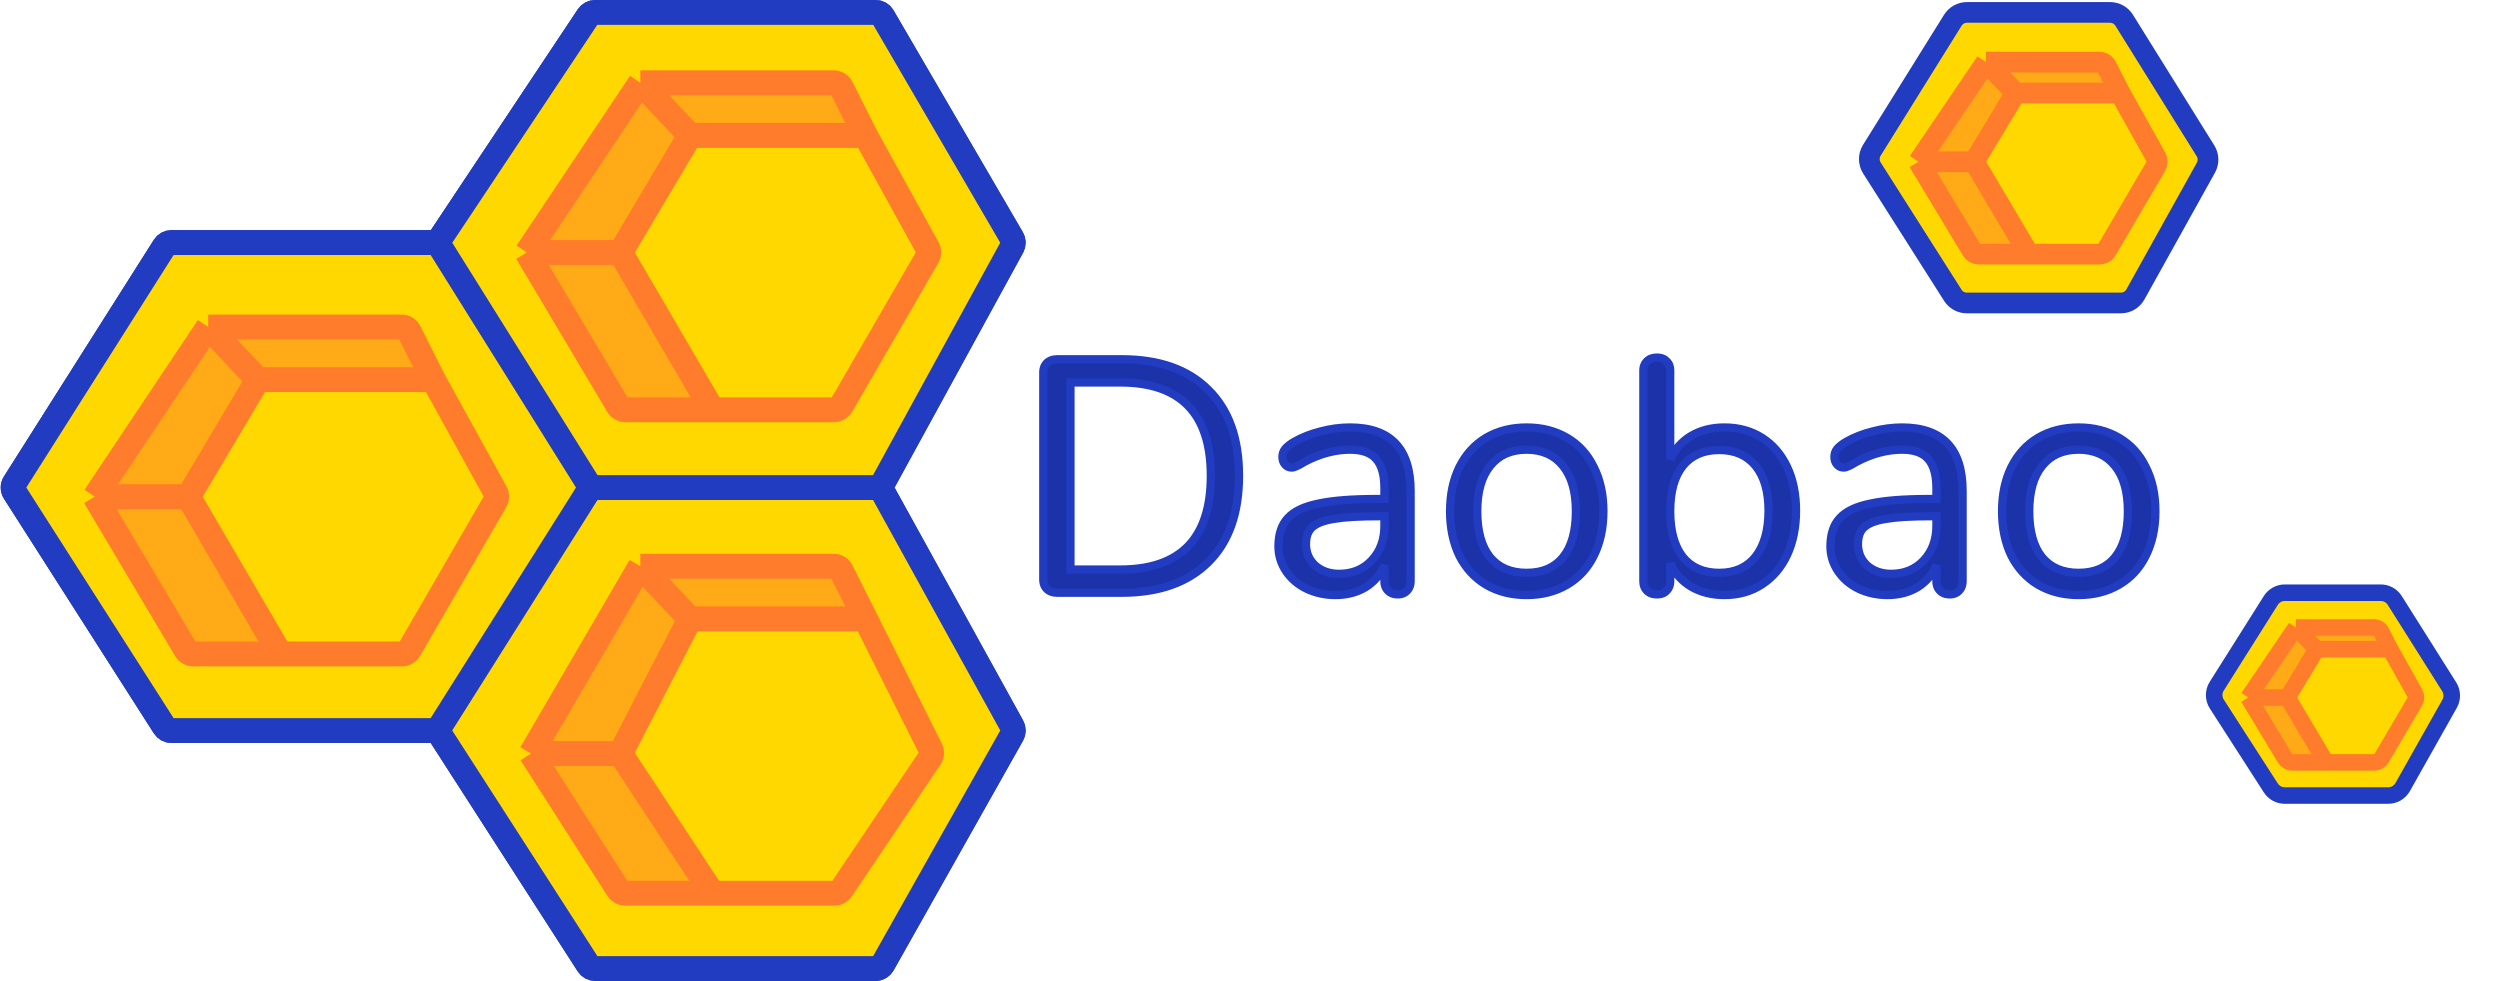 <svg width="3020" height="1185" viewBox="0 0 3020 1185" fill="none" xmlns="http://www.w3.org/2000/svg">
<path d="M718.857 15H1057.75C1061.31 15 1064.6 16.891 1066.39 19.965L1222.66 288.119C1224.42 291.148 1224.47 294.88 1222.79 297.955L1063.5 589L1222.8 877.617C1224.48 880.652 1224.46 884.339 1222.76 887.359L1066.37 1164.91C1064.6 1168.05 1061.27 1170 1057.66 1170H718.957C715.556 1170 712.388 1168.27 710.547 1165.41L528.5 882.5H206.978C203.565 882.5 200.388 880.76 198.551 877.884L17.425 594.361C15.335 591.09 15.327 586.905 17.404 583.626L198.555 297.649C200.389 294.754 203.577 293 207.003 293H528.5L710.532 19.46C712.386 16.674 715.511 15 718.857 15Z" fill="#FFD800"/>
<path d="M1063.5 589L1222.79 297.955C1224.47 294.88 1224.42 291.148 1222.66 288.119L1066.39 19.965C1064.6 16.891 1061.31 15 1057.75 15H718.857C715.511 15 712.386 16.674 710.532 19.46L528.5 293M1063.5 589H713.5M1063.5 589L1222.8 877.617C1224.48 880.652 1224.46 884.339 1222.76 887.359L1066.37 1164.91C1064.6 1168.05 1061.27 1170 1057.66 1170H718.957C715.556 1170 712.388 1168.27 710.547 1165.41L528.5 882.5M713.5 589L528.5 293M713.5 589L528.5 882.5M528.5 293H207.003C203.577 293 200.389 294.754 198.555 297.649L17.404 583.626C15.327 586.905 15.335 591.09 17.425 594.361L198.551 877.884C200.388 880.76 203.565 882.5 206.978 882.5H528.5" stroke="#213BC1" stroke-width="30"/>
<path d="M718.857 15H1057.75C1061.31 15 1064.6 16.891 1066.39 19.965L1222.66 288.119C1224.42 291.148 1224.47 294.88 1222.79 297.955L1063.5 589L1222.8 877.617C1224.48 880.652 1224.46 884.339 1222.76 887.359L1066.37 1164.91C1064.6 1168.05 1061.27 1170 1057.66 1170H718.957C715.556 1170 712.388 1168.27 710.547 1165.41L528.5 882.5H206.978C203.565 882.5 200.388 880.76 198.551 877.884L17.425 594.361C15.335 591.09 15.327 586.905 17.404 583.626L198.555 297.649C200.389 294.754 203.577 293 207.003 293H528.5L710.532 19.46C712.386 16.674 715.511 15 718.857 15Z" fill="#FFD800"/>
<path d="M1063.5 589L1222.79 297.955C1224.47 294.88 1224.42 291.148 1222.66 288.119L1066.39 19.965C1064.6 16.891 1061.31 15 1057.75 15H718.857C715.511 15 712.386 16.674 710.532 19.46L528.5 293M1063.5 589H713.5M1063.5 589L1222.8 877.617C1224.48 880.652 1224.46 884.339 1222.76 887.359L1066.37 1164.91C1064.6 1168.05 1061.27 1170 1057.66 1170H718.957C715.556 1170 712.388 1168.27 710.547 1165.41L528.5 882.5M713.5 589L528.5 293M713.5 589L528.5 882.5M528.5 293H207.003C203.577 293 200.389 294.754 198.555 297.649L17.404 583.626C15.327 586.905 15.335 591.09 17.425 594.361L198.551 877.884C200.388 880.76 203.565 882.5 206.978 882.5H528.5" stroke="#213BC1" stroke-width="30"/>
<path d="M1016.27 689.506C1014.57 686.13 1011.12 684 1007.34 684H773.5L833.5 747.615H1045.5L1016.27 689.506Z" fill="#FF7C2C" fill-opacity="0.5"/>
<path d="M773.5 684L641.5 910.304H749.5L833.5 747.615L773.5 684Z" fill="#FF7C2C" fill-opacity="0.5"/>
<path d="M641.5 910.304L746.55 1074.39C748.388 1077.26 751.562 1079 754.972 1079H860.5L749.5 910.304H641.5Z" fill="#FF7C2C" fill-opacity="0.5"/>
<path d="M773.5 684H1007.34C1011.12 684 1014.57 686.13 1016.27 689.506L1045.5 747.615M773.5 684L641.5 910.304M773.5 684L833.5 747.615M641.5 910.304L746.55 1074.39C748.388 1077.26 751.562 1079 754.972 1079H860.5M641.5 910.304H749.5M833.5 747.615H1045.5M833.5 747.615L749.5 910.304M1045.5 747.615L1124.39 905.086C1126 908.31 1125.76 912.155 1123.74 915.147L1016.47 1074.58C1014.61 1077.34 1011.5 1079 1008.18 1079H860.5M749.5 910.304L860.5 1079" stroke="#FF7C2C" stroke-width="30"/>
<path d="M1016.27 105.506C1014.57 102.13 1011.12 100 1007.34 100H773.5L833.5 163.615H1045.5L1016.27 105.506Z" fill="#FF7C2C" fill-opacity="0.5"/>
<path d="M773.5 100L636.5 305H749.5L833.5 163.615L773.5 100Z" fill="#FF7C2C" fill-opacity="0.5"/>
<path d="M636.5 305L746.593 490.112C748.395 493.143 751.661 495 755.188 495H860.5L749.5 305H636.5Z" fill="#FF7C2C" fill-opacity="0.5"/>
<path d="M773.5 100H1007.34C1011.12 100 1014.57 102.13 1016.27 105.506L1045.5 163.615M773.5 100L636.5 305M773.5 100L833.5 163.615M636.5 305L746.593 490.112C748.395 493.143 751.661 495 755.188 495H860.5M636.5 305H749.5M833.5 163.615H1045.5M833.5 163.615L749.5 305M1045.5 163.615L1120.77 300.051C1122.46 303.122 1122.43 306.856 1120.67 309.892L1016.39 490.01C1014.6 493.099 1011.3 495 1007.73 495H860.5M749.5 305L860.5 495" stroke="#FF7C2C" stroke-width="30"/>
<path d="M494.27 400.506C492.572 397.13 489.115 395 485.336 395H251.5L311.5 458.615H523.5L494.27 400.506Z" fill="#FF7C2C" fill-opacity="0.5"/>
<path d="M251.5 395L114.5 600H227.5L311.5 458.615L251.5 395Z" fill="#FF7C2C" fill-opacity="0.5"/>
<path d="M114.5 600L224.593 785.112C226.395 788.143 229.661 790 233.188 790H338.5L227.5 600H114.5Z" fill="#FF7C2C" fill-opacity="0.5"/>
<path d="M251.5 395H485.336C489.115 395 492.572 397.13 494.27 400.506L523.5 458.615M251.5 395L114.5 600M251.5 395L311.5 458.615M114.5 600L224.593 785.112C226.395 788.143 229.661 790 233.188 790H338.5M114.5 600H227.5M311.5 458.615H523.5M311.5 458.615L227.5 600M523.5 458.615L598.77 595.051C600.464 598.122 600.425 601.856 598.668 604.892L494.389 785.01C492.601 788.099 489.303 790 485.734 790H338.5M227.5 600L338.5 790" stroke="#FF7C2C" stroke-width="30"/>
<path d="M1277.1 716C1272.03 716 1267.9 714.533 1264.7 711.6C1261.77 708.667 1260.3 704.8 1260.3 700V450C1260.3 445.2 1261.77 441.333 1264.7 438.4C1267.9 435.467 1272.03 434 1277.1 434H1355.1C1400.17 434 1434.97 446.267 1459.5 470.8C1484.3 495.067 1496.7 529.733 1496.7 574.8C1496.7 619.867 1484.3 654.667 1459.5 679.2C1434.7 703.733 1399.9 716 1355.1 716H1277.1ZM1353.1 688C1426.17 688 1462.7 650.267 1462.7 574.8C1462.7 499.6 1426.17 462 1353.1 462H1293.1V688H1353.1ZM1630.8 516.4C1679.6 516.4 1704 542 1704 593.2V702C1704 706.8 1702.54 710.667 1699.6 713.6C1696.94 716.533 1693.2 718 1688.4 718C1683.6 718 1679.74 716.533 1676.8 713.6C1673.87 710.667 1672.4 706.8 1672.4 702V682.8C1667.34 694.267 1659.6 703.2 1649.2 709.6C1638.8 715.733 1626.8 718.8 1613.2 718.8C1600.67 718.8 1589.07 716.267 1578.4 711.2C1568 706.133 1559.74 699.067 1553.6 690C1547.47 680.933 1544.4 670.933 1544.4 660C1544.4 645.333 1548.14 634 1555.6 626C1563.07 617.733 1575.34 611.867 1592.4 608.4C1609.47 604.667 1633.2 602.8 1663.6 602.8H1672.4V589.6C1672.4 573.6 1669.07 561.867 1662.4 554.4C1656 546.933 1645.47 543.2 1630.8 543.2C1612.67 543.2 1594.27 548.133 1575.6 558C1568.4 562.533 1563.34 564.8 1560.4 564.8C1557.2 564.8 1554.54 563.6 1552.4 561.2C1550.27 558.8 1549.2 555.733 1549.2 552C1549.2 548.267 1550.27 545.067 1552.4 542.4C1554.8 539.467 1558.54 536.533 1563.6 533.6C1572.94 528.267 1583.47 524.133 1595.2 521.2C1607.2 518 1619.07 516.4 1630.8 516.4ZM1617.6 693.2C1633.6 693.2 1646.67 687.867 1656.8 677.2C1667.2 666.267 1672.4 652.267 1672.4 635.2V623.6H1665.2C1641.74 623.6 1623.87 624.667 1611.6 626.8C1599.34 628.667 1590.54 632 1585.2 636.8C1580.14 641.333 1577.6 648.133 1577.6 657.2C1577.6 667.6 1581.34 676.267 1588.8 683.2C1596.54 689.867 1606.14 693.2 1617.6 693.2ZM1844.11 718.8C1825.71 718.8 1809.45 714.667 1795.31 706.4C1781.45 698.133 1770.65 686.4 1762.91 671.2C1755.45 655.733 1751.71 637.867 1751.71 617.6C1751.71 597.333 1755.45 579.6 1762.91 564.4C1770.65 548.933 1781.45 537.067 1795.31 528.8C1809.45 520.533 1825.71 516.4 1844.11 516.4C1862.51 516.4 1878.78 520.533 1892.91 528.8C1907.05 537.067 1917.85 548.933 1925.31 564.4C1933.05 579.6 1936.91 597.333 1936.91 617.6C1936.91 637.867 1933.05 655.733 1925.31 671.2C1917.85 686.4 1907.05 698.133 1892.91 706.4C1878.78 714.667 1862.51 718.8 1844.11 718.8ZM1844.11 692C1863.31 692 1877.98 685.733 1888.11 673.2C1898.51 660.4 1903.71 641.867 1903.71 617.6C1903.71 593.867 1898.51 575.6 1888.11 562.8C1877.71 549.733 1863.05 543.2 1844.11 543.2C1825.18 543.2 1810.51 549.733 1800.11 562.8C1789.71 575.6 1784.51 593.867 1784.51 617.6C1784.51 641.6 1789.58 660 1799.71 672.8C1810.11 685.6 1824.91 692 1844.11 692ZM2083.19 516.4C2100.25 516.4 2115.32 520.533 2128.39 528.8C2141.45 537.067 2151.59 548.8 2158.79 564C2165.99 579.2 2169.59 596.8 2169.59 616.8C2169.59 637.067 2165.99 654.933 2158.79 670.4C2151.59 685.6 2141.45 697.467 2128.39 706C2115.32 714.533 2100.25 718.8 2083.19 718.8C2067.99 718.8 2054.65 715.467 2043.19 708.8C2031.99 702.133 2023.45 692.667 2017.59 680.4V702C2017.59 706.8 2016.12 710.667 2013.19 713.6C2010.52 716.533 2006.65 718 2001.59 718C1996.52 718 1992.52 716.533 1989.59 713.6C1986.65 710.667 1985.19 706.8 1985.19 702V447.6C1985.19 443.067 1986.65 439.333 1989.59 436.4C1992.52 433.467 1996.52 432 2001.59 432C2006.65 432 2010.52 433.467 2013.19 436.4C2016.12 439.067 2017.59 442.8 2017.59 447.6V554.8C2023.45 542.533 2031.99 533.067 2043.19 526.4C2054.65 519.733 2067.99 516.4 2083.19 516.4ZM2076.79 692C2095.72 692 2110.39 685.467 2120.79 672.4C2131.19 659.067 2136.39 640.533 2136.39 616.8C2136.39 593.6 2131.19 575.6 2120.79 562.8C2110.39 550 2095.72 543.6 2076.79 543.6C2057.85 543.6 2043.19 550 2032.79 562.8C2022.65 575.6 2017.59 593.867 2017.59 617.6C2017.59 641.333 2022.65 659.733 2032.79 672.8C2043.19 685.6 2057.85 692 2076.79 692ZM2297.6 516.4C2346.4 516.4 2370.8 542 2370.8 593.2V702C2370.8 706.8 2369.33 710.667 2366.4 713.6C2363.73 716.533 2360 718 2355.2 718C2350.4 718 2346.53 716.533 2343.6 713.6C2340.67 710.667 2339.2 706.8 2339.2 702V682.8C2334.13 694.267 2326.4 703.2 2316 709.6C2305.6 715.733 2293.6 718.8 2280 718.8C2267.47 718.8 2255.87 716.267 2245.2 711.2C2234.8 706.133 2226.53 699.067 2220.4 690C2214.27 680.933 2211.2 670.933 2211.2 660C2211.2 645.333 2214.93 634 2222.4 626C2229.87 617.733 2242.13 611.867 2259.2 608.4C2276.27 604.667 2300 602.8 2330.4 602.8H2339.2V589.6C2339.2 573.6 2335.87 561.867 2329.2 554.4C2322.8 546.933 2312.27 543.2 2297.6 543.2C2279.47 543.2 2261.07 548.133 2242.4 558C2235.2 562.533 2230.13 564.8 2227.2 564.8C2224 564.8 2221.33 563.6 2219.2 561.2C2217.07 558.8 2216 555.733 2216 552C2216 548.267 2217.07 545.067 2219.2 542.4C2221.6 539.467 2225.33 536.533 2230.4 533.6C2239.73 528.267 2250.27 524.133 2262 521.2C2274 518 2285.87 516.4 2297.6 516.4ZM2284.4 693.2C2300.4 693.2 2313.47 687.867 2323.6 677.2C2334 666.267 2339.2 652.267 2339.2 635.2V623.6H2332C2308.53 623.6 2290.67 624.667 2278.4 626.8C2266.13 628.667 2257.33 632 2252 636.8C2246.93 641.333 2244.4 648.133 2244.4 657.2C2244.4 667.6 2248.13 676.267 2255.6 683.2C2263.33 689.867 2272.93 693.2 2284.4 693.2ZM2510.91 718.8C2492.51 718.8 2476.24 714.667 2462.11 706.4C2448.24 698.133 2437.44 686.4 2429.71 671.2C2422.24 655.733 2418.51 637.867 2418.51 617.6C2418.51 597.333 2422.24 579.6 2429.71 564.4C2437.44 548.933 2448.24 537.067 2462.11 528.8C2476.24 520.533 2492.51 516.4 2510.91 516.4C2529.31 516.4 2545.58 520.533 2559.71 528.8C2573.84 537.067 2584.64 548.933 2592.11 564.4C2599.84 579.6 2603.71 597.333 2603.71 617.6C2603.71 637.867 2599.84 655.733 2592.11 671.2C2584.64 686.4 2573.84 698.133 2559.71 706.4C2545.58 714.667 2529.31 718.8 2510.91 718.8ZM2510.91 692C2530.11 692 2544.78 685.733 2554.91 673.2C2565.31 660.4 2570.51 641.867 2570.51 617.6C2570.51 593.867 2565.31 575.6 2554.91 562.8C2544.51 549.733 2529.84 543.2 2510.91 543.2C2491.98 543.2 2477.31 549.733 2466.91 562.8C2456.51 575.6 2451.31 593.867 2451.31 617.6C2451.31 641.6 2456.38 660 2466.51 672.8C2476.91 685.6 2491.71 692 2510.91 692Z" fill="#1B32A8"/>
<path d="M1264.7 711.6L1261.16 715.136L1261.24 715.212L1261.32 715.286L1264.7 711.6ZM1264.7 438.4L1261.32 434.714L1261.24 434.788L1261.16 434.864L1264.7 438.4ZM1459.5 470.8L1455.96 474.336L1455.98 474.355L1456 474.374L1459.5 470.8ZM1459.5 679.2L1463.02 682.755L1459.5 679.2ZM1293.1 462V457H1288.1V462H1293.1ZM1293.1 688H1288.1V693H1293.1V688ZM1277.1 711C1273.06 711 1270.2 709.863 1268.08 707.914L1261.32 715.286C1265.6 719.204 1271.01 721 1277.1 721V711ZM1268.24 708.064C1266.39 706.217 1265.3 703.699 1265.3 700H1255.3C1255.3 705.901 1257.15 711.116 1261.16 715.136L1268.24 708.064ZM1265.3 700V450H1255.3V700H1265.3ZM1265.3 450C1265.3 446.301 1266.39 443.783 1268.24 441.936L1261.16 434.864C1257.15 438.884 1255.3 444.099 1255.3 450H1265.3ZM1268.08 442.086C1270.2 440.137 1273.06 439 1277.1 439V429C1271.01 429 1265.6 430.796 1261.32 434.714L1268.08 442.086ZM1277.1 439H1355.1V429H1277.1V439ZM1355.1 439C1399.25 439 1432.63 450.996 1455.96 474.336L1463.04 467.264C1437.31 441.537 1401.08 429 1355.1 429V439ZM1456 474.374C1479.58 497.442 1491.7 530.658 1491.7 574.8H1501.7C1501.7 528.809 1489.02 492.692 1463 467.226L1456 474.374ZM1491.7 574.8C1491.7 618.939 1479.58 652.304 1455.98 675.645L1463.02 682.755C1489.02 657.03 1501.7 620.794 1501.7 574.8H1491.7ZM1455.98 675.645C1432.37 699.01 1398.97 711 1355.1 711V721C1400.83 721 1437.03 708.457 1463.02 682.755L1455.98 675.645ZM1355.1 711H1277.1V721H1355.1V711ZM1353.1 693C1390.45 693 1419.36 683.348 1438.89 663.178C1458.39 643.038 1467.7 613.264 1467.7 574.8H1457.7C1457.7 611.802 1448.74 638.628 1431.71 656.222C1414.7 673.786 1388.82 683 1353.1 683V693ZM1467.7 574.8C1467.7 536.465 1458.39 506.788 1438.89 486.716C1419.36 466.616 1390.44 457 1353.1 457V467C1388.83 467 1414.71 476.184 1431.71 493.684C1448.74 511.212 1457.7 537.935 1457.7 574.8H1467.7ZM1353.1 457H1293.1V467H1353.1V457ZM1288.1 462V688H1298.1V462H1288.1ZM1293.1 693H1353.1V683H1293.1V693ZM1699.6 713.6L1696.07 710.064L1695.98 710.149L1695.9 710.237L1699.6 713.6ZM1676.8 713.6L1680.34 710.064V710.064L1676.8 713.6ZM1672.4 682.8H1677.4L1667.83 680.779L1672.4 682.8ZM1649.2 709.6L1651.74 713.907L1651.78 713.883L1651.82 713.858L1649.2 709.6ZM1578.4 711.2L1576.21 715.695L1576.24 715.706L1576.26 715.716L1578.4 711.2ZM1553.6 690L1549.46 692.802L1553.6 690ZM1555.6 626L1559.26 629.412L1559.29 629.382L1559.31 629.351L1555.6 626ZM1592.4 608.4L1593.4 613.3L1593.44 613.292L1593.47 613.284L1592.4 608.4ZM1672.4 602.8V607.8H1677.4V602.8H1672.4ZM1662.4 554.4L1658.61 557.654L1658.64 557.692L1658.67 557.73L1662.4 554.4ZM1575.6 558L1573.27 553.58L1573.1 553.668L1572.94 553.769L1575.6 558ZM1552.4 542.4L1548.53 539.234L1548.52 539.255L1548.5 539.277L1552.4 542.4ZM1563.6 533.6L1561.12 529.259L1561.11 529.266L1561.1 529.273L1563.6 533.6ZM1595.2 521.2L1596.42 526.051L1596.45 526.041L1596.49 526.031L1595.2 521.2ZM1656.8 677.2L1653.18 673.754L1653.18 673.756L1656.8 677.2ZM1672.4 623.6H1677.4V618.6H1672.4V623.6ZM1611.6 626.8L1612.36 631.743L1612.41 631.735L1612.46 631.726L1611.6 626.8ZM1585.2 636.8L1588.54 640.526L1588.54 640.521L1588.55 640.516L1585.2 636.8ZM1588.8 683.2L1585.4 686.864L1585.47 686.927L1585.54 686.987L1588.8 683.2ZM1630.8 521.4C1654.37 521.4 1671.14 527.569 1682.08 539.05C1693.07 550.575 1699 568.312 1699 593.2H1709C1709 566.888 1702.74 546.225 1689.32 532.15C1675.86 518.031 1656.04 511.4 1630.8 511.4V521.4ZM1699 593.2V702H1709V593.2H1699ZM1699 702C1699 705.699 1697.92 708.217 1696.07 710.064L1703.14 717.136C1707.16 713.116 1709 707.901 1709 702H1699ZM1695.9 710.237C1694.38 711.911 1692.12 713 1688.4 713V723C1694.29 723 1699.49 721.156 1703.3 716.963L1695.9 710.237ZM1688.4 713C1684.7 713 1682.19 711.912 1680.34 710.064L1673.27 717.136C1677.29 721.155 1682.5 723 1688.4 723V713ZM1680.34 710.064C1678.49 708.217 1677.4 705.699 1677.4 702H1667.4C1667.4 707.901 1669.25 713.116 1673.27 717.136L1680.34 710.064ZM1677.4 702V682.8H1667.4V702H1677.4ZM1667.83 680.779C1663.16 691.346 1656.1 699.487 1646.58 705.342L1651.82 713.858C1663.11 706.913 1671.51 697.188 1676.98 684.821L1667.83 680.779ZM1646.66 705.293C1637.13 710.917 1626.03 713.8 1613.2 713.8V723.8C1627.58 723.8 1640.48 720.549 1651.74 713.907L1646.66 705.293ZM1613.2 713.8C1601.37 713.8 1590.5 711.412 1580.55 706.684L1576.26 715.716C1587.64 721.121 1599.97 723.8 1613.2 723.8V713.8ZM1580.59 706.705C1570.93 701.999 1563.36 695.498 1557.74 687.198L1549.46 692.802C1556.11 702.636 1565.07 710.267 1576.21 715.695L1580.59 706.705ZM1557.74 687.198C1552.17 678.958 1549.4 669.933 1549.4 660H1539.4C1539.4 671.933 1542.77 682.909 1549.46 692.802L1557.74 687.198ZM1549.4 660C1549.4 646.16 1552.92 636.208 1559.26 629.412L1551.95 622.588C1543.36 631.792 1539.4 644.507 1539.4 660H1549.4ZM1559.31 629.351C1565.76 622.212 1576.83 616.666 1593.4 613.3L1591.41 603.5C1573.84 607.068 1560.38 613.254 1551.89 622.649L1559.31 629.351ZM1593.47 613.284C1610.02 609.664 1633.34 607.8 1663.6 607.8V597.8C1633.07 597.8 1608.92 599.669 1591.33 603.515L1593.47 613.284ZM1663.6 607.8H1672.4V597.8H1663.6V607.8ZM1677.4 602.8V589.6H1667.4V602.8H1677.4ZM1677.4 589.6C1677.4 573.068 1673.99 559.865 1666.13 551.07L1658.67 557.73C1664.15 563.868 1667.4 574.132 1667.4 589.6H1677.4ZM1666.2 551.146C1658.46 542.117 1646.2 538.2 1630.8 538.2V548.2C1644.74 548.2 1653.55 551.749 1658.61 557.654L1666.2 551.146ZM1630.8 538.2C1611.73 538.2 1592.53 543.395 1573.27 553.58L1577.94 562.42C1596.01 552.872 1613.61 548.2 1630.8 548.2V538.2ZM1572.94 553.769C1569.45 555.969 1566.6 557.535 1564.36 558.536C1562 559.593 1560.79 559.8 1560.4 559.8V569.8C1562.95 569.8 1565.74 568.874 1568.44 567.664C1571.27 566.398 1574.56 564.565 1578.27 562.231L1572.94 553.769ZM1560.4 559.8C1558.64 559.8 1557.33 559.215 1556.14 557.878L1548.67 564.522C1551.74 567.985 1555.77 569.8 1560.4 569.8V559.8ZM1556.14 557.878C1554.95 556.54 1554.2 554.72 1554.2 552H1544.2C1544.2 556.746 1545.59 561.06 1548.67 564.522L1556.14 557.878ZM1554.2 552C1554.2 549.289 1554.95 547.219 1556.31 545.523L1548.5 539.277C1545.59 542.914 1544.2 547.244 1544.2 552H1554.2ZM1556.27 545.566C1558.14 543.281 1561.31 540.705 1566.11 537.927L1561.1 529.273C1555.76 532.361 1551.46 535.652 1548.53 539.234L1556.27 545.566ZM1566.08 537.941C1574.97 532.861 1585.07 528.887 1596.42 526.051L1593.99 516.349C1581.87 519.38 1570.9 523.672 1561.12 529.259L1566.08 537.941ZM1596.49 526.031C1608.1 522.937 1619.53 521.4 1630.8 521.4V511.4C1618.61 511.4 1606.31 513.063 1593.91 516.369L1596.49 526.031ZM1617.6 698.2C1634.84 698.2 1649.26 692.397 1660.43 680.644L1653.18 673.756C1644.08 683.337 1632.37 688.2 1617.6 688.2V698.2ZM1660.43 680.646C1671.83 668.659 1677.4 653.368 1677.4 635.2H1667.4C1667.4 651.166 1662.58 663.874 1653.18 673.754L1660.43 680.646ZM1677.4 635.2V623.6H1667.4V635.2H1677.4ZM1672.4 618.6H1665.2V628.6H1672.4V618.6ZM1665.2 618.6C1641.65 618.6 1623.44 619.666 1610.75 621.874L1612.46 631.726C1624.3 629.668 1641.82 628.6 1665.2 628.6V618.6ZM1610.85 621.857C1598.24 623.776 1588.27 627.309 1581.86 633.084L1588.55 640.516C1592.8 636.691 1600.43 633.557 1612.36 631.743L1610.85 621.857ZM1581.87 633.074C1575.42 638.844 1572.6 647.21 1572.6 657.2H1582.6C1582.6 649.057 1584.85 643.823 1588.54 640.526L1581.87 633.074ZM1572.6 657.2C1572.6 668.958 1576.89 678.963 1585.4 686.864L1592.21 679.536C1585.78 673.571 1582.6 666.242 1582.6 657.2H1572.6ZM1585.54 686.987C1594.29 694.533 1605.1 698.2 1617.6 698.2V688.2C1607.18 688.2 1598.78 685.2 1592.07 679.413L1585.54 686.987ZM1795.31 706.4L1792.75 710.695L1792.77 710.705L1792.79 710.716L1795.31 706.4ZM1762.91 671.2L1758.41 673.374L1758.43 673.421L1758.46 673.467L1762.91 671.2ZM1762.91 564.4L1758.44 562.164L1758.43 562.18L1758.42 562.195L1762.91 564.4ZM1795.31 528.8L1792.79 524.484L1792.77 524.495L1792.75 524.505L1795.31 528.8ZM1892.91 528.8L1895.44 524.484L1892.91 528.8ZM1925.31 564.4L1920.81 566.574L1920.83 566.621L1920.86 566.667L1925.31 564.4ZM1925.31 671.2L1920.84 668.964L1920.83 668.98L1920.82 668.995L1925.31 671.2ZM1892.91 706.4L1895.44 710.716L1892.91 706.4ZM1888.11 673.2L1884.23 670.047L1884.22 670.056L1888.11 673.2ZM1888.11 562.8L1884.2 565.914L1884.22 565.933L1884.23 565.953L1888.11 562.8ZM1800.11 562.8L1803.99 565.953L1804.01 565.933L1804.02 565.914L1800.11 562.8ZM1799.71 672.8L1795.79 675.904L1795.81 675.928L1795.83 675.953L1799.71 672.8ZM1844.11 713.8C1826.49 713.8 1811.11 709.849 1797.84 702.084L1792.79 710.716C1807.78 719.484 1824.94 723.8 1844.11 723.8V713.8ZM1797.87 702.105C1784.86 694.35 1774.7 683.341 1767.37 668.933L1758.46 673.467C1766.59 689.459 1778.03 701.917 1792.75 710.695L1797.87 702.105ZM1767.42 669.026C1760.33 654.349 1756.71 637.248 1756.71 617.6H1746.71C1746.71 638.485 1750.56 657.118 1758.41 673.374L1767.42 669.026ZM1756.71 617.6C1756.71 597.949 1760.33 580.996 1767.4 566.605L1758.42 562.195C1750.56 578.204 1746.71 596.718 1746.71 617.6H1756.71ZM1767.38 566.636C1774.72 551.961 1784.89 540.837 1797.87 533.095L1792.75 524.505C1778.01 533.296 1766.57 545.906 1758.44 562.164L1767.38 566.636ZM1797.84 533.116C1811.11 525.351 1826.49 521.4 1844.11 521.4V511.4C1824.94 511.4 1807.78 515.716 1792.79 524.484L1797.84 533.116ZM1844.11 521.4C1861.74 521.4 1877.11 525.351 1890.39 533.116L1895.44 524.484C1880.45 515.716 1863.29 511.4 1844.11 511.4V521.4ZM1890.39 533.116C1903.62 540.856 1913.75 551.956 1920.81 566.574L1929.82 562.226C1921.94 545.911 1910.47 533.278 1895.44 524.484L1890.39 533.116ZM1920.86 566.667C1928.17 581.044 1931.91 597.974 1931.91 617.6H1941.91C1941.91 596.693 1937.92 578.156 1929.77 562.133L1920.86 566.667ZM1931.91 617.6C1931.91 637.224 1928.17 654.302 1920.84 668.964L1929.78 673.436C1937.92 657.165 1941.91 638.51 1941.91 617.6H1931.91ZM1920.82 668.995C1913.78 683.346 1903.64 694.331 1890.39 702.084L1895.44 710.716C1910.45 701.936 1921.92 689.454 1929.8 673.405L1920.82 668.995ZM1890.39 702.084C1877.11 709.849 1861.74 713.8 1844.11 713.8V723.8C1863.29 723.8 1880.45 719.484 1895.44 710.716L1890.39 702.084ZM1844.11 697C1864.5 697 1880.73 690.28 1892 676.344L1884.22 670.056C1875.23 681.187 1862.12 687 1844.11 687V697ZM1891.99 676.353C1903.39 662.326 1908.71 642.492 1908.71 617.6H1898.71C1898.71 641.242 1893.64 658.474 1884.23 670.047L1891.99 676.353ZM1908.71 617.6C1908.71 593.21 1903.38 573.657 1891.99 559.647L1884.23 565.953C1893.65 577.543 1898.71 594.523 1898.71 617.6H1908.71ZM1892.02 559.686C1880.54 545.258 1864.34 538.2 1844.11 538.2V548.2C1861.75 548.2 1874.88 554.208 1884.2 565.914L1892.02 559.686ZM1844.11 538.2C1823.89 538.2 1807.68 545.258 1796.2 559.686L1804.02 565.914C1813.34 554.208 1826.47 548.2 1844.11 548.2V538.2ZM1796.23 559.647C1784.85 573.657 1779.51 593.21 1779.51 617.6H1789.51C1789.51 594.523 1794.58 577.543 1803.99 565.953L1796.23 559.647ZM1779.51 617.6C1779.51 642.216 1784.7 661.889 1795.79 675.904L1803.63 669.696C1794.46 658.111 1789.51 640.984 1789.51 617.6H1779.51ZM1795.83 675.953C1807.34 690.12 1823.68 697 1844.11 697V687C1826.14 687 1812.88 681.08 1803.59 669.647L1795.83 675.953ZM2128.39 528.8L2131.06 524.575L2128.39 528.8ZM2158.79 564L2154.27 566.14L2158.79 564ZM2158.79 670.4L2163.31 672.54L2163.31 672.525L2163.32 672.51L2158.79 670.4ZM2128.39 706L2131.12 710.186L2128.39 706ZM2043.19 708.8L2040.63 713.096L2040.65 713.11L2040.67 713.123L2043.19 708.8ZM2017.59 680.4L2022.1 678.243L2012.59 680.4H2017.59ZM2013.19 713.6L2009.65 710.064L2009.57 710.149L2009.49 710.237L2013.19 713.6ZM1989.59 713.6L1986.05 717.136L1989.59 713.6ZM1989.59 436.4L1986.05 432.864V432.864L1989.59 436.4ZM2013.19 436.4L2009.49 439.763L2009.65 439.94L2009.82 440.1L2013.19 436.4ZM2017.59 554.8H2012.59L2022.1 556.957L2017.59 554.8ZM2043.19 526.4L2040.67 522.077L2040.65 522.09L2040.63 522.104L2043.19 526.4ZM2120.79 672.4L2124.7 675.514L2124.71 675.495L2124.73 675.475L2120.79 672.4ZM2120.79 562.8L2124.67 559.647L2120.79 562.8ZM2032.79 562.8L2028.91 559.647L2028.89 559.672L2028.87 559.696L2032.79 562.8ZM2032.79 672.8L2028.84 675.864L2028.87 675.909L2028.91 675.953L2032.79 672.8ZM2083.19 521.4C2099.41 521.4 2113.53 525.316 2125.71 533.025L2131.06 524.575C2117.11 515.75 2101.1 511.4 2083.19 511.4V521.4ZM2125.71 533.025C2137.91 540.742 2147.44 551.718 2154.27 566.14L2163.31 561.86C2155.74 545.882 2145 533.392 2131.06 524.575L2125.71 533.025ZM2154.27 566.14C2161.1 580.557 2164.59 597.402 2164.59 616.8H2174.59C2174.59 596.198 2170.88 577.843 2163.31 561.86L2154.27 566.14ZM2164.59 616.8C2164.59 636.473 2161.09 653.597 2154.25 668.29L2163.32 672.51C2170.88 656.27 2174.59 637.66 2174.59 616.8H2164.59ZM2154.27 668.26C2147.43 682.693 2137.89 693.824 2125.65 701.814L2131.12 710.186C2145.02 701.109 2155.74 688.507 2163.31 672.54L2154.27 668.26ZM2125.65 701.814C2113.48 709.767 2099.38 713.8 2083.19 713.8V723.8C2101.13 723.8 2117.17 719.3 2131.12 710.186L2125.65 701.814ZM2083.19 713.8C2068.74 713.8 2056.3 710.639 2045.7 704.477L2040.67 713.123C2053.01 720.294 2067.24 723.8 2083.19 723.8V713.8ZM2045.74 704.504C2035.43 698.364 2027.56 689.66 2022.1 678.243L2013.08 682.557C2019.35 695.673 2028.54 705.903 2040.63 713.096L2045.74 704.504ZM2012.59 680.4V702H2022.59V680.4H2012.59ZM2012.59 702C2012.59 705.699 2011.5 708.217 2009.65 710.064L2016.72 717.136C2020.74 713.116 2022.59 707.901 2022.59 702H2012.59ZM2009.49 710.237C2008.02 711.854 2005.66 713 2001.59 713V723C2007.65 723 2013.02 721.212 2016.89 716.963L2009.49 710.237ZM2001.59 713C1997.53 713 1994.92 711.86 1993.12 710.064L1986.05 717.136C1990.12 721.207 1995.51 723 2001.59 723V713ZM1993.12 710.064C1991.28 708.217 1990.19 705.699 1990.19 702H1980.19C1980.19 707.901 1982.03 713.116 1986.05 717.136L1993.12 710.064ZM1990.19 702V447.6H1980.19V702H1990.19ZM1990.19 447.6C1990.19 444.257 1991.22 441.84 1993.12 439.936L1986.05 432.864C1982.09 436.827 1980.19 441.876 1980.19 447.6H1990.19ZM1993.12 439.936C1994.92 438.14 1997.53 437 2001.59 437V427C1995.51 427 1990.12 428.793 1986.05 432.864L1993.12 439.936ZM2001.59 437C2005.66 437 2008.02 438.145 2009.49 439.763L2016.89 433.037C2013.02 428.788 2007.65 427 2001.59 427V437ZM2009.82 440.1C2011.5 441.622 2012.59 443.887 2012.59 447.6H2022.59C2022.59 441.713 2020.74 436.511 2016.55 432.7L2009.82 440.1ZM2012.59 447.6V554.8H2022.59V447.6H2012.59ZM2022.1 556.957C2027.56 545.54 2035.43 536.836 2045.74 530.696L2040.63 522.104C2028.54 529.297 2019.35 539.527 2013.08 552.643L2022.1 556.957ZM2045.7 530.723C2056.3 524.561 2068.74 521.4 2083.19 521.4V511.4C2067.24 511.4 2053.01 514.906 2040.67 522.077L2045.7 530.723ZM2076.79 697C2097.01 697 2113.22 689.942 2124.7 675.514L2116.88 669.286C2107.56 680.992 2094.43 687 2076.79 687V697ZM2124.73 675.475C2136.04 660.97 2141.39 641.207 2141.39 616.8H2131.39C2131.39 639.86 2126.33 657.164 2116.84 669.325L2124.73 675.475ZM2141.39 616.8C2141.39 592.911 2136.04 573.639 2124.67 559.647L2116.91 565.953C2126.34 577.561 2131.39 594.289 2131.39 616.8H2141.39ZM2124.67 559.647C2113.17 545.497 2096.98 538.6 2076.79 538.6V548.6C2094.47 548.6 2107.6 554.503 2116.91 565.953L2124.67 559.647ZM2076.79 538.6C2056.6 538.6 2040.4 545.497 2028.91 559.647L2036.67 565.953C2045.97 554.503 2059.11 548.6 2076.79 548.6V538.6ZM2028.87 559.696C2017.78 573.702 2012.59 593.235 2012.59 617.6H2022.59C2022.59 594.498 2027.53 577.498 2036.71 565.904L2028.87 559.696ZM2012.59 617.6C2012.59 641.974 2017.78 661.611 2028.84 675.864L2036.74 669.736C2027.53 657.856 2022.59 640.693 2022.59 617.6H2012.59ZM2028.91 675.953C2040.4 690.103 2056.6 697 2076.79 697V687C2059.11 687 2045.97 681.097 2036.67 669.647L2028.91 675.953ZM2366.4 713.6L2362.86 710.064L2362.78 710.149L2362.7 710.237L2366.4 713.6ZM2343.6 713.6L2347.14 710.064V710.064L2343.6 713.6ZM2339.2 682.8H2344.2L2334.63 680.779L2339.2 682.8ZM2316 709.6L2318.54 713.907L2318.58 713.883L2318.62 713.858L2316 709.6ZM2245.2 711.2L2243.01 715.695L2243.03 715.706L2243.05 715.716L2245.2 711.2ZM2220.4 690L2216.26 692.802L2220.4 690ZM2222.4 626L2226.06 629.412L2226.08 629.382L2226.11 629.351L2222.4 626ZM2259.2 608.4L2260.2 613.3L2260.23 613.292L2260.27 613.284L2259.2 608.4ZM2339.2 602.8V607.8H2344.2V602.8H2339.2ZM2329.2 554.4L2325.4 557.654L2325.44 557.692L2325.47 557.73L2329.2 554.4ZM2242.4 558L2240.06 553.58L2239.9 553.668L2239.74 553.769L2242.4 558ZM2219.2 542.4L2215.33 539.234L2215.31 539.255L2215.3 539.277L2219.2 542.4ZM2230.4 533.6L2227.92 529.259L2227.91 529.266L2227.89 529.273L2230.4 533.6ZM2262 521.2L2263.21 526.051L2263.25 526.041L2263.29 526.031L2262 521.2ZM2323.6 677.2L2319.98 673.754L2319.97 673.756L2323.6 677.2ZM2339.2 623.6H2344.2V618.6H2339.2V623.6ZM2278.4 626.8L2279.15 631.743L2279.2 631.735L2279.26 631.726L2278.4 626.8ZM2252 636.8L2255.33 640.526L2255.34 640.521L2255.34 640.516L2252 636.8ZM2255.6 683.2L2252.2 686.864L2252.27 686.927L2252.34 686.987L2255.6 683.2ZM2297.6 521.4C2321.17 521.4 2337.94 527.569 2348.88 539.05C2359.87 550.575 2365.8 568.312 2365.8 593.2H2375.8C2375.8 566.888 2369.53 546.225 2356.12 532.15C2342.66 518.031 2322.83 511.4 2297.6 511.4V521.4ZM2365.8 593.2V702H2375.8V593.2H2365.8ZM2365.8 702C2365.8 705.699 2364.71 708.217 2362.86 710.064L2369.94 717.136C2373.95 713.116 2375.8 707.901 2375.8 702H2365.8ZM2362.7 710.237C2361.18 711.911 2358.91 713 2355.2 713V723C2361.09 723 2366.29 721.156 2370.1 716.963L2362.7 710.237ZM2355.2 713C2351.5 713 2348.98 711.912 2347.14 710.064L2340.06 717.136C2344.08 721.155 2349.3 723 2355.2 723V713ZM2347.14 710.064C2345.29 708.217 2344.2 705.699 2344.2 702H2334.2C2334.2 707.901 2336.05 713.116 2340.06 717.136L2347.14 710.064ZM2344.2 702V682.8H2334.2V702H2344.2ZM2334.63 680.779C2329.96 691.346 2322.89 699.487 2313.38 705.342L2318.62 713.858C2329.91 706.913 2338.31 697.188 2343.77 684.821L2334.63 680.779ZM2313.46 705.293C2303.92 710.917 2292.82 713.8 2280 713.8V723.8C2294.38 723.8 2307.28 720.549 2318.54 713.907L2313.46 705.293ZM2280 713.8C2268.16 713.8 2257.3 711.412 2247.35 706.684L2243.05 715.716C2254.43 721.121 2266.77 723.8 2280 723.8V713.8ZM2247.39 706.705C2237.73 701.999 2230.16 695.498 2224.54 687.198L2216.26 692.802C2222.91 702.636 2231.87 710.267 2243.01 715.695L2247.39 706.705ZM2224.54 687.198C2218.97 678.958 2216.2 669.933 2216.2 660H2206.2C2206.2 671.933 2209.57 682.909 2216.26 692.802L2224.54 687.198ZM2216.2 660C2216.2 646.16 2219.71 636.208 2226.06 629.412L2218.74 622.588C2210.15 631.792 2206.2 644.507 2206.2 660H2216.2ZM2226.11 629.351C2232.56 622.212 2243.63 616.666 2260.2 613.3L2258.2 603.5C2240.64 607.068 2227.17 613.254 2218.69 622.649L2226.11 629.351ZM2260.27 613.284C2276.82 609.664 2300.14 607.8 2330.4 607.8V597.8C2299.86 597.8 2275.71 599.669 2258.13 603.515L2260.27 613.284ZM2330.4 607.8H2339.2V597.8H2330.4V607.8ZM2344.2 602.8V589.6H2334.2V602.8H2344.2ZM2344.2 589.6C2344.2 573.068 2340.78 559.865 2332.93 551.07L2325.47 557.73C2330.95 563.868 2334.2 574.132 2334.2 589.6H2344.2ZM2333 551.146C2325.26 542.117 2313 538.2 2297.6 538.2V548.2C2311.54 548.2 2320.34 551.749 2325.4 557.654L2333 551.146ZM2297.6 538.2C2278.53 538.2 2259.33 543.395 2240.06 553.58L2244.74 562.42C2262.8 552.872 2280.41 548.2 2297.6 548.2V538.2ZM2239.74 553.769C2236.24 555.969 2233.4 557.535 2231.16 558.536C2228.8 559.593 2227.58 559.8 2227.2 559.8V569.8C2229.75 569.8 2232.54 568.874 2235.24 567.664C2238.07 566.398 2241.36 564.565 2245.06 562.231L2239.74 553.769ZM2227.2 559.8C2225.43 559.8 2224.13 559.215 2222.94 557.878L2215.46 564.522C2218.54 567.985 2222.57 569.8 2227.2 569.8V559.8ZM2222.94 557.878C2221.75 556.54 2221 554.72 2221 552H2211C2211 556.746 2212.39 561.06 2215.46 564.522L2222.94 557.878ZM2221 552C2221 549.289 2221.75 547.219 2223.1 545.523L2215.3 539.277C2212.39 542.914 2211 547.244 2211 552H2221ZM2223.07 545.566C2224.94 543.281 2228.11 540.705 2232.91 537.927L2227.89 529.273C2222.56 532.361 2218.26 535.652 2215.33 539.234L2223.07 545.566ZM2232.88 537.941C2241.77 532.861 2251.87 528.887 2263.21 526.051L2260.79 516.349C2248.66 519.38 2237.7 523.672 2227.92 529.259L2232.88 537.941ZM2263.29 526.031C2274.89 522.937 2286.33 521.4 2297.6 521.4V511.4C2285.41 511.4 2273.11 513.063 2260.71 516.369L2263.29 526.031ZM2284.4 698.2C2301.64 698.2 2316.06 692.397 2327.22 680.644L2319.97 673.756C2310.87 683.337 2299.16 688.2 2284.4 688.2V698.2ZM2327.22 680.646C2338.62 668.659 2344.2 653.368 2344.2 635.2H2334.2C2334.2 651.166 2329.38 663.874 2319.98 673.754L2327.22 680.646ZM2344.2 635.2V623.6H2334.2V635.2H2344.2ZM2339.2 618.6H2332V628.6H2339.2V618.6ZM2332 618.6C2308.45 618.6 2290.24 619.666 2277.54 621.874L2279.26 631.726C2291.09 629.668 2308.62 628.6 2332 628.6V618.6ZM2277.65 621.857C2265.04 623.776 2255.07 627.309 2248.66 633.084L2255.34 640.516C2259.59 636.691 2267.23 633.557 2279.15 631.743L2277.65 621.857ZM2248.67 633.074C2242.22 638.844 2239.4 647.21 2239.4 657.2H2249.4C2249.4 649.057 2251.65 643.823 2255.33 640.526L2248.67 633.074ZM2239.4 657.2C2239.4 668.958 2243.69 678.963 2252.2 686.864L2259 679.536C2252.58 673.571 2249.4 666.242 2249.4 657.2H2239.4ZM2252.34 686.987C2261.09 694.533 2271.89 698.2 2284.4 698.2V688.2C2273.97 688.2 2265.58 685.2 2258.86 679.413L2252.34 686.987ZM2462.11 706.4L2459.55 710.695L2459.57 710.705L2459.58 710.716L2462.11 706.4ZM2429.71 671.2L2425.21 673.374L2425.23 673.421L2425.25 673.467L2429.71 671.2ZM2429.71 564.4L2425.24 562.164L2425.23 562.18L2425.22 562.195L2429.71 564.4ZM2462.11 528.8L2459.58 524.484L2459.57 524.495L2459.55 524.505L2462.11 528.8ZM2559.71 528.8L2562.23 524.484L2559.71 528.8ZM2592.11 564.4L2587.61 566.574L2587.63 566.621L2587.65 566.667L2592.11 564.4ZM2592.11 671.2L2587.64 668.964L2587.63 668.98L2587.62 668.995L2592.11 671.2ZM2559.71 706.4L2562.23 710.716L2559.71 706.4ZM2554.91 673.2L2551.03 670.047L2551.02 670.056L2554.91 673.2ZM2554.91 562.8L2551 565.914L2551.01 565.933L2551.03 565.953L2554.91 562.8ZM2466.91 562.8L2470.79 565.953L2470.81 565.933L2470.82 565.914L2466.91 562.8ZM2466.51 672.8L2462.59 675.904L2462.61 675.928L2462.63 675.953L2466.51 672.8ZM2510.91 713.8C2493.28 713.8 2477.91 709.849 2464.63 702.084L2459.58 710.716C2474.58 719.484 2491.73 723.8 2510.91 723.8V713.8ZM2464.67 702.105C2451.66 694.35 2441.5 683.341 2434.17 668.933L2425.25 673.467C2433.39 689.459 2444.83 701.917 2459.55 710.695L2464.67 702.105ZM2434.21 669.026C2427.13 654.349 2423.51 637.248 2423.51 617.6H2413.51C2413.51 638.485 2417.36 657.118 2425.21 673.374L2434.21 669.026ZM2423.51 617.6C2423.51 597.949 2427.13 580.996 2434.2 566.605L2425.22 562.195C2417.36 578.204 2413.51 596.718 2413.51 617.6H2423.51ZM2434.18 566.636C2441.52 551.961 2451.68 540.837 2464.67 533.095L2459.55 524.505C2444.8 533.296 2433.37 545.906 2425.24 562.164L2434.18 566.636ZM2464.63 533.116C2477.91 525.351 2493.28 521.4 2510.91 521.4V511.4C2491.73 511.4 2474.58 515.716 2459.58 524.484L2464.63 533.116ZM2510.91 521.4C2528.53 521.4 2543.91 525.351 2557.18 533.116L2562.23 524.484C2547.24 515.716 2530.08 511.4 2510.91 511.4V521.4ZM2557.18 533.116C2570.42 540.856 2580.55 551.956 2587.61 566.574L2596.61 562.226C2588.74 545.911 2577.27 533.278 2562.23 524.484L2557.18 533.116ZM2587.65 566.667C2594.97 581.044 2598.71 597.974 2598.71 617.6H2608.71C2608.71 596.693 2604.72 578.156 2596.57 562.133L2587.65 566.667ZM2598.71 617.6C2598.71 637.224 2594.97 654.302 2587.64 668.964L2596.58 673.436C2604.72 657.165 2608.71 638.51 2608.71 617.6H2598.71ZM2587.62 668.995C2580.57 683.346 2570.44 694.331 2557.18 702.084L2562.23 710.716C2577.24 701.936 2588.71 689.454 2596.6 673.405L2587.62 668.995ZM2557.18 702.084C2543.91 709.849 2528.53 713.8 2510.91 713.8V723.8C2530.08 723.8 2547.24 719.484 2562.23 710.716L2557.18 702.084ZM2510.91 697C2531.3 697 2547.53 690.28 2558.8 676.344L2551.02 670.056C2542.02 681.187 2528.92 687 2510.91 687V697ZM2558.79 676.353C2570.19 662.326 2575.51 642.492 2575.51 617.6H2565.51C2565.51 641.242 2560.43 658.474 2551.03 670.047L2558.79 676.353ZM2575.51 617.6C2575.51 593.21 2570.17 573.657 2558.79 559.647L2551.03 565.953C2560.45 577.543 2565.51 594.523 2565.51 617.6H2575.51ZM2558.82 559.686C2547.34 545.258 2531.14 538.2 2510.91 538.2V548.2C2528.55 548.2 2541.68 554.208 2551 565.914L2558.82 559.686ZM2510.91 538.2C2490.68 538.2 2474.48 545.258 2463 559.686L2470.82 565.914C2480.14 554.208 2493.27 548.2 2510.91 548.2V538.2ZM2463.03 559.647C2451.65 573.657 2446.31 593.21 2446.31 617.6H2456.31C2456.31 594.523 2461.37 577.543 2470.79 565.953L2463.03 559.647ZM2446.31 617.6C2446.31 642.216 2451.49 661.889 2462.59 675.904L2470.43 669.696C2461.26 658.111 2456.31 640.984 2456.31 617.6H2446.31ZM2462.63 675.953C2474.14 690.12 2490.48 697 2510.91 697V687C2492.94 687 2479.68 681.08 2470.39 669.647L2462.63 675.953Z" fill="#213BC1"/>
<path d="M2548.98 15H2376.02C2369.11 15 2362.7 18.563 2359.04 24.426L2261.15 181.58C2257.09 188.108 2257.12 196.39 2261.25 202.881L2359.02 356.727C2362.69 362.502 2369.06 366 2375.9 366H2562.05C2569.31 366 2576 362.068 2579.53 355.726L2664.77 202.558C2668.31 196.204 2668.11 188.431 2664.27 182.258L2565.96 24.426C2562.3 18.563 2555.89 15 2548.98 15Z" fill="#FFD800" stroke="#213BC1" stroke-width="25"/>
<path d="M2544.78 80.457C2543.07 77.108 2539.63 75 2535.87 75H2399.08L2434.81 112.364H2561.05L2544.78 80.457Z" fill="#FF7C2C" fill-opacity="0.5"/>
<path d="M2399.08 75L2317.5 195.405H2384.79L2434.81 112.364L2399.08 75Z" fill="#FF7C2C" fill-opacity="0.5"/>
<path d="M2317.5 195.405L2381.87 302.164C2383.68 305.165 2386.93 307 2390.44 307H2450.89L2384.79 195.405H2317.5Z" fill="#FF7C2C" fill-opacity="0.5"/>
<path d="M2399.08 75H2535.87C2539.63 75 2543.07 77.108 2544.78 80.457L2561.05 112.364M2399.08 75L2317.5 195.405M2399.08 75L2434.81 112.364M2317.5 195.405L2381.87 302.164C2383.68 305.165 2386.93 307 2390.44 307H2450.89M2317.5 195.405H2384.79M2434.81 112.364H2561.05M2434.81 112.364L2384.79 195.405M2561.05 112.364L2604.7 190.404C2606.44 193.502 2606.4 197.286 2604.6 200.347L2544.9 302.062C2543.1 305.121 2539.82 307 2536.27 307H2450.89M2384.79 195.405L2450.89 307" stroke="#FF7C2C" stroke-width="25"/>
<path d="M2875.93 716H2760.07C2753.2 716 2746.81 719.523 2743.15 725.331L2677.8 828.952C2673.65 835.526 2673.69 843.907 2677.89 850.444L2743.13 951.822C2746.81 957.543 2753.15 961 2759.95 961H2884.98C2892.2 961 2898.86 957.108 2902.4 950.818L2959.14 850.124C2962.75 843.721 2962.56 835.854 2958.63 829.637L2892.85 725.331C2889.19 719.523 2882.8 716 2875.93 716Z" fill="#FFD800" stroke="#213BC1" stroke-width="20"/>
<path d="M2876.71 763.452C2875 760.106 2871.56 758 2867.8 758H2773.39L2798.52 784.251H2887.33L2876.71 763.452Z" fill="#FF7C2C" fill-opacity="0.5"/>
<path d="M2773.39 758L2716 842.595H2763.33L2798.52 784.251L2773.39 758Z" fill="#FF7C2C" fill-opacity="0.5"/>
<path d="M2716 842.595L2760.42 916.168C2762.23 919.167 2765.48 921 2768.98 921H2809.83L2763.33 842.595H2716Z" fill="#FF7C2C" fill-opacity="0.5"/>
<path d="M2773.39 758H2867.8C2871.56 758 2875 760.106 2876.71 763.452L2887.33 784.251M2773.39 758L2716 842.595M2773.39 758L2798.52 784.251M2716 842.595L2760.42 916.168C2762.23 919.167 2765.48 921 2768.98 921H2809.83M2716 842.595H2763.33M2798.52 784.251H2887.33M2798.52 784.251L2763.33 842.595M2887.33 784.251L2917.2 837.589C2918.93 840.689 2918.89 844.478 2917.09 847.542L2876.82 916.067C2875.03 919.123 2871.74 921 2868.2 921H2809.83M2763.33 842.595L2809.83 921" stroke="#FF7C2C" stroke-width="20"/>
</svg>
